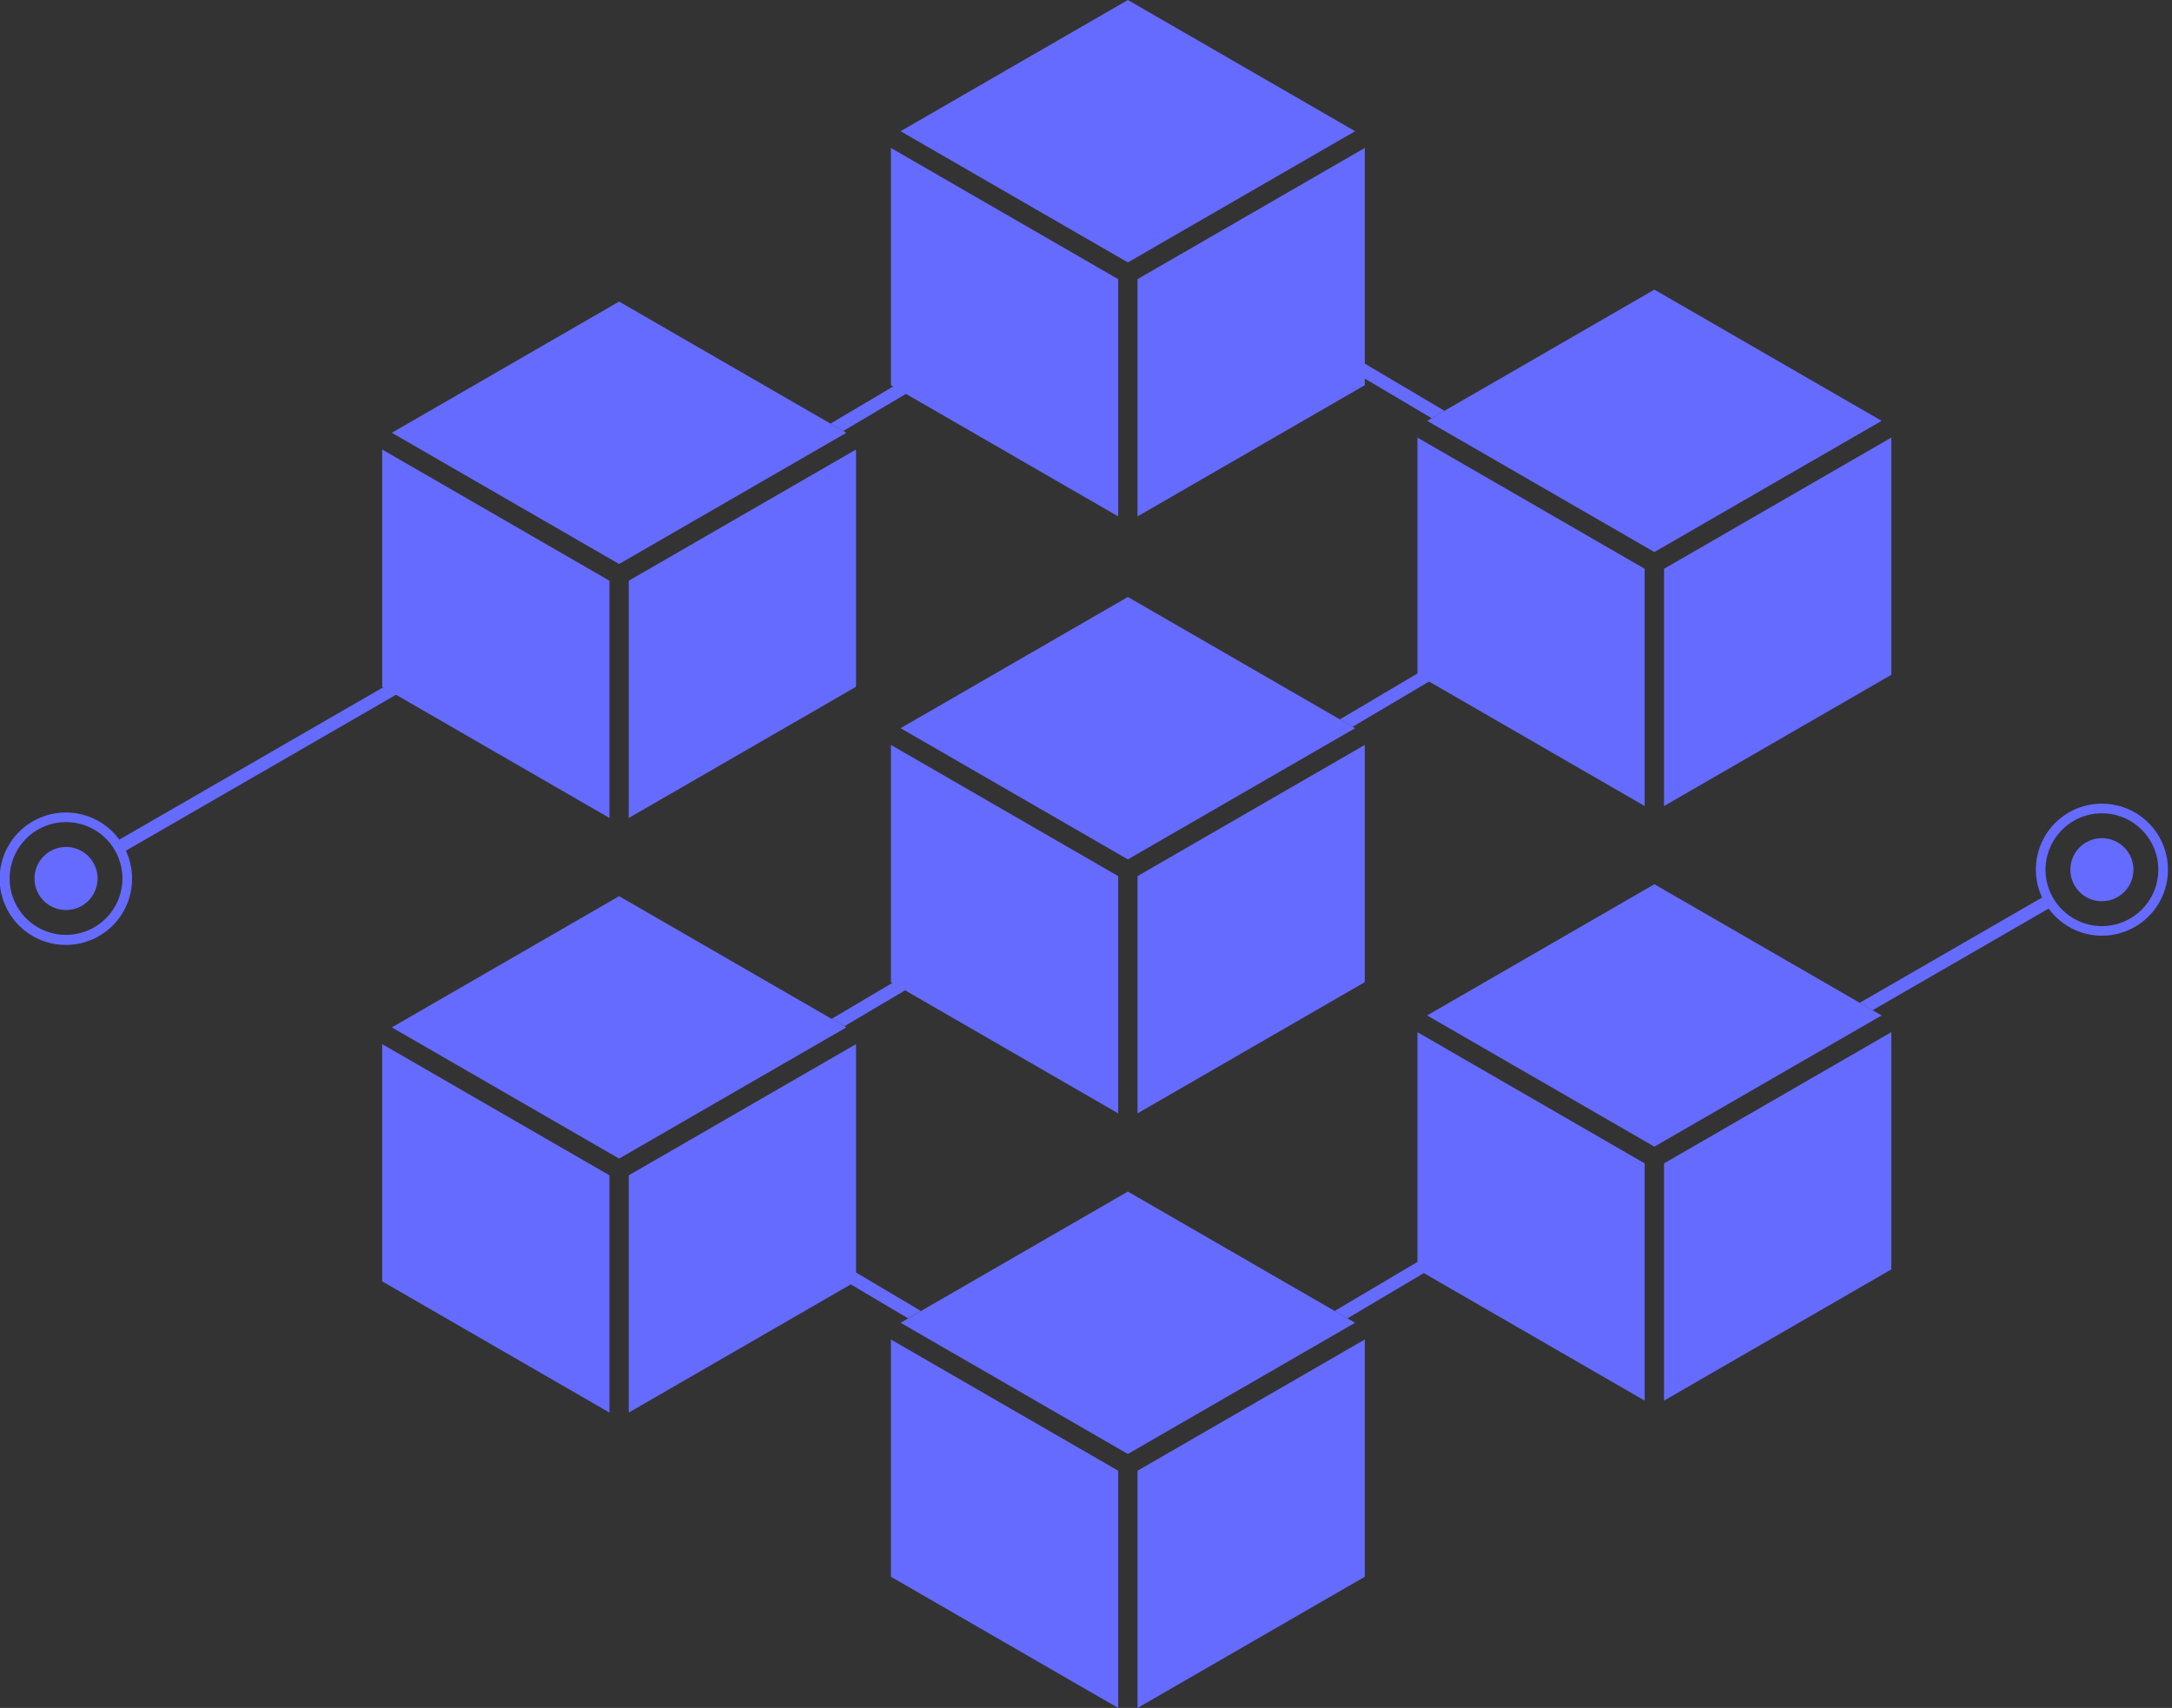 <svg xmlns="http://www.w3.org/2000/svg" width="455.967" height="358.565" viewBox="0 0 455.967 358.565"><rect x="0" y="0" width="455.967" height="358.565" fill="#333333" stroke="none"/><g transform="translate(-717.999 -4919.716)"><g transform="translate(717.999 5051.565)" style="isolation:isolate"><path d="M478.1,195.979l-1.353-2.342-76.939,44.422a13.9,13.9,0,1,0,1.376,2.327Zm-89.475,62.075a11.837,11.837,0,1,1,11.836-11.836A11.85,11.85,0,0,1,388.625,258.054Z" transform="translate(-374.76 -193.637)" fill="#656bfe"/><path d="M386.533,226.326a6.619,6.619,0,1,0,6.618,6.62A6.62,6.62,0,0,0,386.533,226.326Z" transform="translate(-372.668 -180.364)" fill="#656bfe"/></g><g transform="translate(905.03 4919.716)" style="isolation:isolate"><path d="M507.781,121.953v49.808l47.711,27.546V149.5l-37.269-21.517Z" transform="translate(-507.781 -90.894)" fill="#656bfe"/><path d="M604.645,127.409,556.934,99.863l-47.711,27.546,47.711,27.546Z" transform="translate(-507.195 -99.863)" fill="#656bfe"/><path d="M509.223,119.454h0L556.934,147h0Z" transform="translate(-507.195 -91.908)" fill="#656bfe"/><path d="M544.6,199.306l47.711-27.546V121.953l-10.442,6.029L544.6,149.5Z" transform="translate(-492.832 -90.894)" fill="#656bfe"/><path d="M581.867,126.241,544.6,147.758h0Z" transform="translate(-492.832 -89.153)" fill="#656bfe"/></g><path d="M507.781,260.894l47.711,27.546V238.633l-47.711-27.546Z" transform="translate(397.249 4865.013)" fill="#656bfe"/><path d="M604.645,216.543,556.934,189l-47.711,27.546,47.711,27.546Z" transform="translate(397.835 4856.043)" fill="#656bfe"/><path d="M509.223,208.588h0l47.71,27.546h0Z" transform="translate(397.835 4863.998)" fill="#fff" style="mix-blend-mode:soft-light;isolation:isolate"/><path d="M592.31,260.894V211.086L544.6,238.633V288.44Z" transform="translate(412.198 4865.013)" fill="#656bfe"/><path d="M431.82,166.981v49.808l47.711,27.546V194.526Z" transform="translate(366.407 4847.104)" fill="#656bfe"/><path d="M536.238,150.231,534.86,147.9l-36.1,21.385,2.687,1.551Z" transform="translate(393.586 4839.359)" fill="#656bfe"/><path d="M563.774,148.319l1.378-2.326,36.1,21.385-2.687,1.551Z" transform="translate(419.984 4838.583)" fill="#656bfe"/><path d="M485.6,282.72l1.379-2.326,36.1,21.385-2.687,1.551Z" transform="translate(388.243 4893.153)" fill="#656bfe"/><path d="M612.3,194.391l-1.378-2.326-36.1,21.385L577.5,215Z" transform="translate(424.468 4857.29)" fill="#656bfe"/><path d="M536.405,239.109l-1.378-2.326-36.1,21.385,2.687,1.551Z" transform="translate(393.654 4875.446)" fill="#656bfe"/><path d="M611.517,282.72l-1.378-2.326-36.1,21.385,2.687,1.551Z" transform="translate(424.151 4893.153)" fill="#656bfe"/><path d="M528.039,172.065l-2.687-1.551-44.379-25.622-47.711,27.546,47.711,27.546,47.711-27.546Z" transform="translate(366.993 4838.136)" fill="#656bfe"/><path d="M433.263,164.482h0l47.711,27.546h0Z" transform="translate(366.993 4846.09)" fill="#fff" style="mix-blend-mode:soft-light;isolation:isolate"/><path d="M516.349,216.788V166.981l-47.711,27.545v49.808Z" transform="translate(381.357 4847.104)" fill="#656bfe"/><path d="M596.836,171.228,586.394,165.2v49.808L634.1,242.552V192.745Z" transform="translate(429.168 4846.381)" fill="#656bfe"/><path d="M683.258,170.655l-47.711-27.546-47.711,27.546L635.547,198.2Z" transform="translate(429.754 4837.412)" fill="#656bfe"/><path d="M587.836,162.7h0l47.711,27.546h0Z" transform="translate(429.754 4845.367)" fill="#fff" style="mix-blend-mode:soft-light;isolation:isolate"/><path d="M623.212,242.552l47.711-27.546V165.2l-10.442,6.029-37.269,21.517Z" transform="translate(444.117 4846.381)" fill="#656bfe"/><path d="M660.48,169.487,623.212,191h0Z" transform="translate(444.117 4848.122)" fill="#fff" style="mix-blend-mode:soft-light;isolation:isolate"/><path d="M507.781,349.675l47.711,27.546V327.414l-47.711-27.546Z" transform="translate(397.249 4901.06)" fill="#656bfe"/><path d="M604.645,305.324l-47.711-27.546-47.711,27.546,47.711,27.546Z" transform="translate(397.835 4892.091)" fill="#656bfe"/><path d="M556.934,324.915h0l-47.711-27.546h0Z" transform="translate(397.835 4900.045)" fill="#fff" style="mix-blend-mode:soft-light;isolation:isolate"/><path d="M592.31,349.675V299.868L544.6,327.414v49.807Z" transform="translate(412.198 4901.06)" fill="#656bfe"/><path d="M431.82,305.569l47.711,27.546V283.307L431.82,255.761Z" transform="translate(366.407 4883.151)" fill="#656bfe"/><path d="M528.684,261.218l-47.711-27.545-47.711,27.545,47.711,27.546Z" transform="translate(366.993 4874.183)" fill="#656bfe"/><path d="M433.263,253.263h0l47.71,27.546h0Z" transform="translate(366.993 4882.138)" fill="#fff" style="mix-blend-mode:soft-light;isolation:isolate"/><path d="M516.349,305.569V255.761l-47.711,27.546v49.807Z" transform="translate(381.357 4883.151)" fill="#656bfe"/><path d="M586.394,303.787,634.1,331.333V281.525L586.394,253.98Z" transform="translate(429.168 4882.428)" fill="#656bfe"/><path d="M703.277,219.86a13.834,13.834,0,0,0-12.561,19.7l-38.289,22.107,2.7,1.561,36.962-21.339a13.856,13.856,0,1,0,11.185-22.024Zm0,25.7a11.837,11.837,0,1,1,11.836-11.836A11.85,11.85,0,0,1,703.277,245.561Z" transform="translate(455.979 4868.575)" fill="#656bfe"/><path d="M690.5,225.013a6.619,6.619,0,1,0,6.618,6.62A6.62,6.62,0,0,0,690.5,225.013Z" transform="translate(468.752 4870.667)" fill="#656bfe"/><path d="M681.357,258.339l-2.7-1.561L635.547,231.89l-47.711,27.546,47.711,27.545,47.711-27.545Z" transform="translate(429.754 4873.459)" fill="#656bfe"/><path d="M635.547,279.027h0l-47.711-27.545h0Z" transform="translate(429.754 4881.414)" fill="#fff" style="mix-blend-mode:soft-light;isolation:isolate"/><path d="M670.923,303.787V253.98l-47.711,27.545v49.808Z" transform="translate(444.117 4882.428)" fill="#656bfe"/><circle cx="12.818" cy="12.818" r="12.818" transform="translate(1144.546 5091.159) rotate(-9.244)" fill="none" style="mix-blend-mode:color-dodge;isolation:isolate"/><circle cx="12.818" cy="12.818" r="12.818" transform="translate(1144.546 5091.159) rotate(-9.244)" fill="none"/></g></svg>